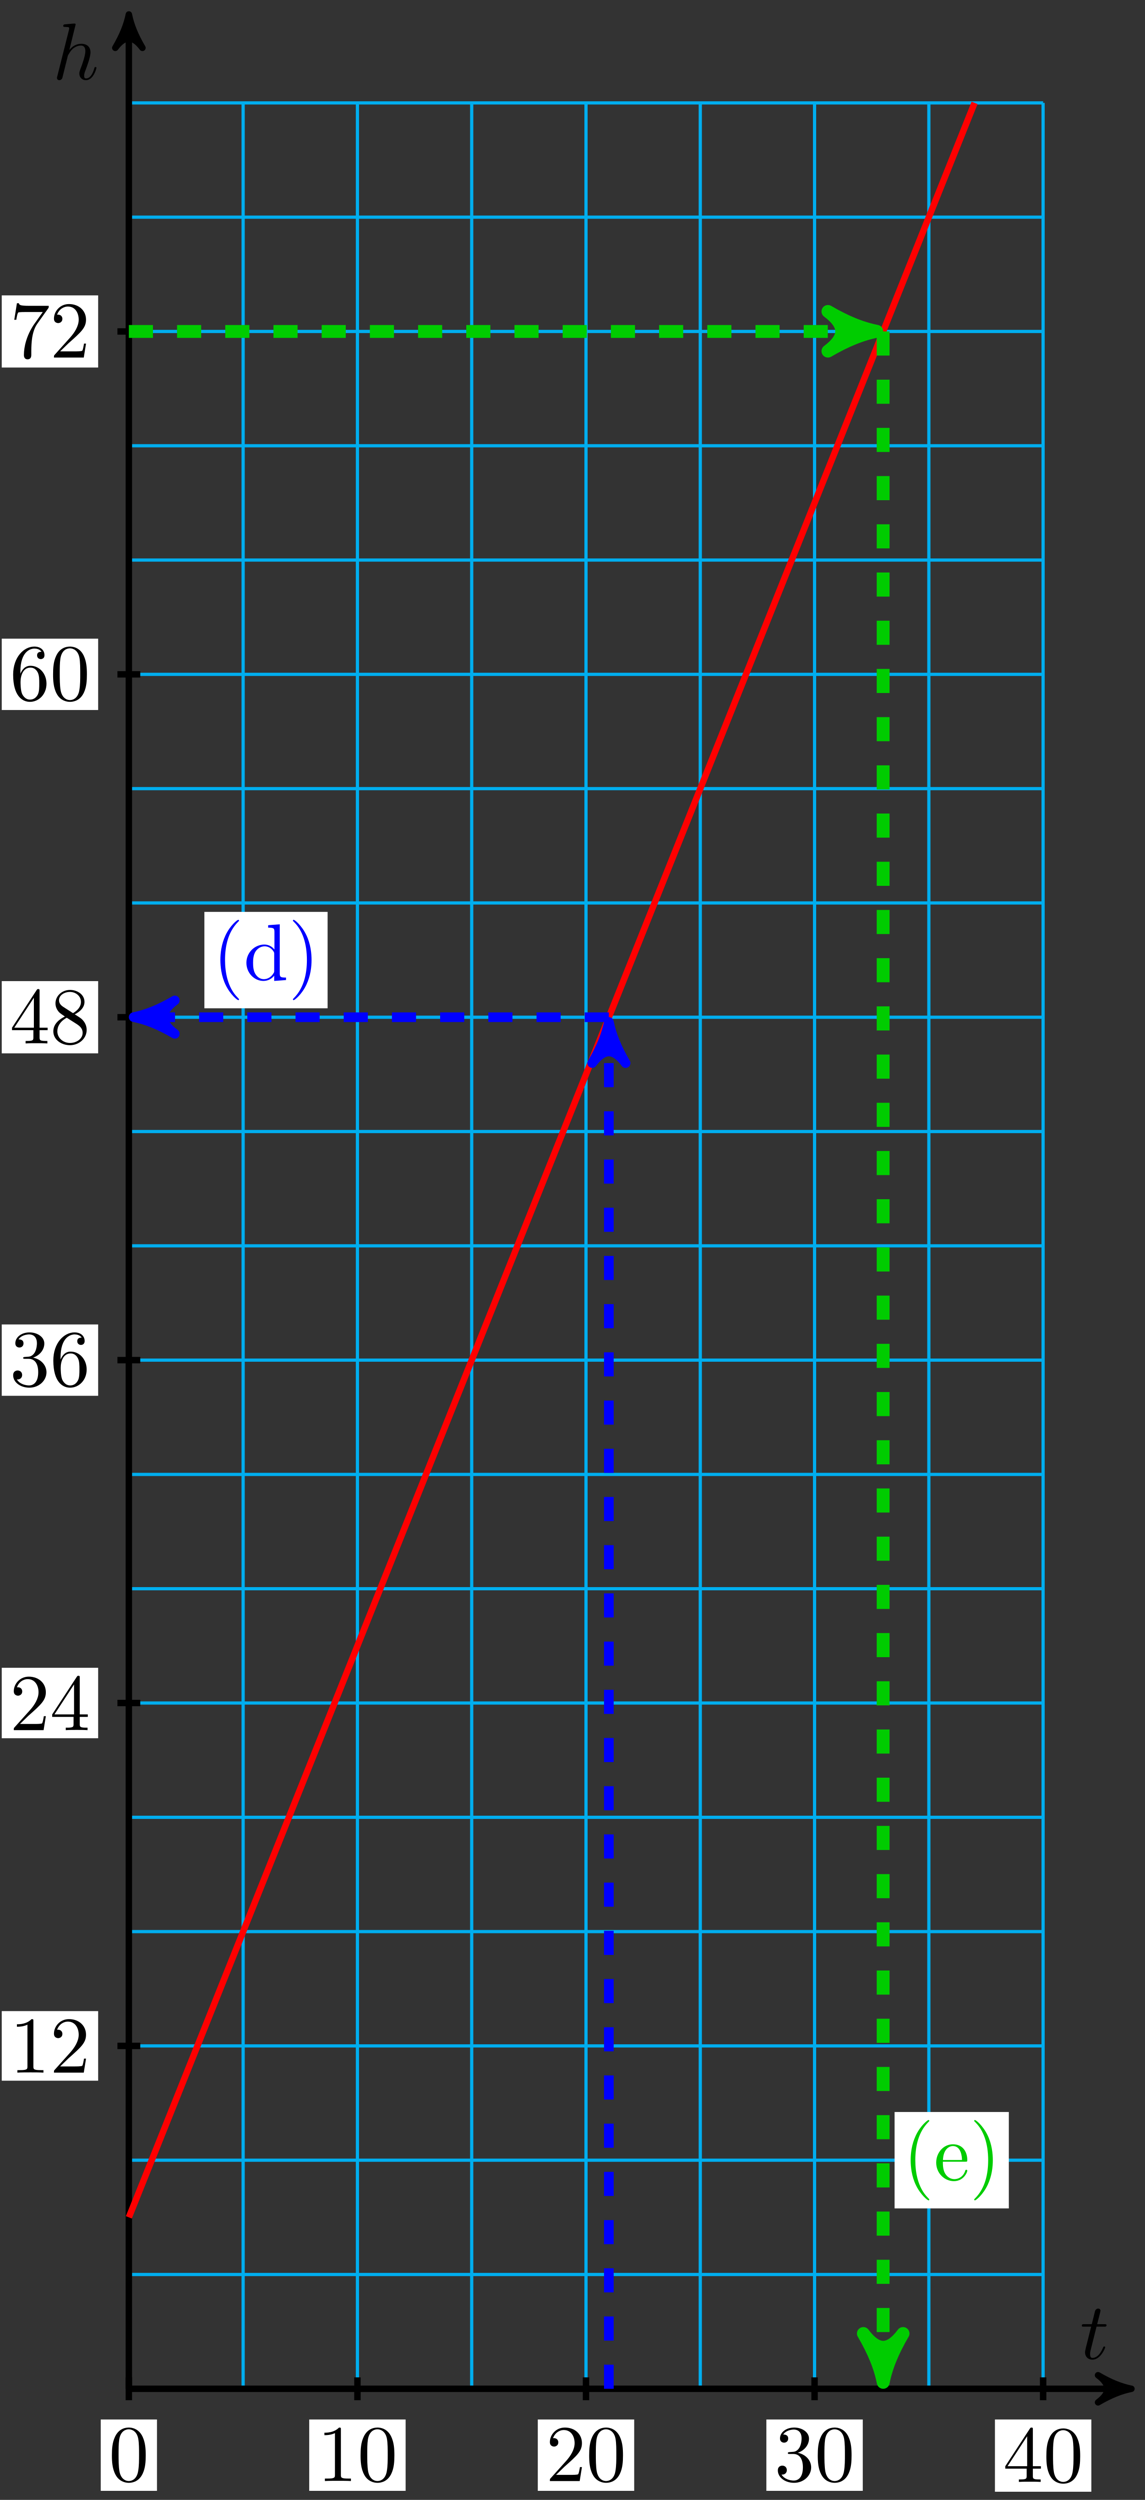 <svg xmlns="http://www.w3.org/2000/svg" xmlns:xlink="http://www.w3.org/1999/xlink" version="1.1" width="142" height="310" viewBox="0 0 142 310">
<rect x="0" y="0" width="142" height="310" fill="#333333" stroke="none"/>
<defs>
<path id="font_1_2" d="M.206 .4H.3C.32 .4 .33 .4 .33 .42 .33 .431 .32 .431 .302 .431H.214C.25 .572 .255 .592 .255 .598 .255 .615 .243 .625 .226 .625 .223 .625 .195 .624 .186 .589L.147 .431H.053C.033 .431 .023 .431 .023 .412 .023 .4 .031 .4 .051 .4H.139C.067 .116 .063 .099 .063 .081 .063 .027 .101-.011 .155-.011 .257-.011 .314 .135 .314 .143 .314 .153 .306 .153 .302 .153 .293 .153 .292 .15 .287 .139 .244 .035 .191 .011 .157 .011 .136 .011 .126 .024 .126 .057 .126 .081 .128 .088 .132 .105L.206 .4Z"/>
<path id="font_1_1" d="M.287 .683C.287 .684 .287 .694 .274 .694 .251 .694 .178 .686 .152 .684 .144 .683 .133 .682 .133 .664 .133 .652 .142 .652 .157 .652 .205 .652 .207 .645 .207 .635L.204 .615 .059 .039C.055 .025 .055 .023 .055 .017 .055-.006 .075-.011 .084-.011 .1-.011 .116 .001 .121 .015L.14 .091 .162 .181C.168 .203 .174 .225 .179 .248 .181 .254 .189 .287 .19 .293 .193 .302 .224 .358 .258 .385 .28 .401 .311 .42 .354 .42 .397 .42 .408 .386 .408 .35 .408 .296 .37 .187 .346 .126 .338 .103 .333 .091 .333 .071 .333 .024 .368-.011 .415-.011 .509-.011 .546 .135 .546 .143 .546 .153 .537 .153 .534 .153 .524 .153 .524 .15 .519 .135 .504 .082 .472 .011 .417 .011 .4 .011 .393 .021 .393 .044 .393 .069 .402 .093 .411 .115 .427 .158 .472 .277 .472 .335 .472 .4 .432 .442 .357 .442 .294 .442 .246 .411 .209 .365L.287 .683Z"/>
<path id="font_2_121" d="M.46 .32C.46 .4 .455 .48 .42 .554 .374 .65 .292 .666 .25 .666 .19 .666 .117 .64 .076 .547 .044 .478 .039 .4 .039 .32 .039 .245 .043 .155 .084 .079 .127-.002 .2-.022 .249-.022 .303-.022 .379-.001 .423 .094 .455 .163 .46 .241 .46 .32M.377 .332C.377 .257 .377 .189 .366 .125 .351 .03 .294-0 .249-0 .21-0 .151 .025 .133 .121 .122 .181 .122 .273 .122 .332 .122 .396 .122 .462 .13 .516 .149 .635 .224 .644 .249 .644 .282 .644 .348 .626 .367 .527 .377 .471 .377 .395 .377 .332Z"/>
<path id="font_2_82" d="M.419 0V.031H.387C.297 .031 .294 .042 .294 .079V.64C.294 .664 .294 .666 .271 .666 .209 .602 .121 .602 .089 .602V.571C.109 .571 .168 .571 .22 .597V.079C.22 .043 .217 .031 .127 .031H.095V0C.13 .003 .217 .003 .257 .003 .297 .003 .384 .003 .419 0Z"/>
<path id="font_2_107" d="M.449 .174H.424C.419 .144 .412 .1 .402 .085 .395 .077 .329 .077 .307 .077H.127L.233 .18C.389 .318 .449 .372 .449 .472 .449 .586 .359 .666 .237 .666 .124 .666 .05 .574 .05 .485 .05 .429 .1 .429 .103 .429 .12 .429 .155 .441 .155 .482 .155 .508 .137 .534 .102 .534 .094 .534 .092 .534 .089 .533 .112 .598 .166 .635 .224 .635 .315 .635 .358 .554 .358 .472 .358 .392 .308 .313 .253 .251L.061 .037C.05 .026 .05 .024 .05 0H.421L.449 .174Z"/>
<path id="font_2_106" d="M.457 .17C.457 .253 .394 .331 .29 .352 .372 .379 .43 .449 .43 .528 .43 .61 .342 .666 .246 .666 .145 .666 .069 .606 .069 .53 .069 .497 .091 .478 .12 .478 .151 .478 .171 .5 .171 .529 .171 .579 .124 .579 .109 .579 .14 .628 .206 .641 .242 .641 .283 .641 .338 .619 .338 .529 .338 .517 .336 .459 .31 .415 .28 .367 .246 .364 .221 .363 .213 .362 .189 .36 .182 .36 .174 .359 .167 .358 .167 .348 .167 .337 .174 .337 .191 .337H.235C.317 .337 .354 .269 .354 .17 .354 .034 .285 .006 .241 .006 .198 .006 .123 .022 .088 .081 .123 .076 .154 .098 .154 .136 .154 .172 .127 .192 .098 .192 .074 .192 .042 .178 .042 .134 .042 .043 .135-.022 .244-.022 .366-.022 .457 .068 .457 .17Z"/>
<path id="font_2_57" d="M.471 .165V.196H.371V.651C.371 .671 .371 .677 .355 .677 .346 .677 .343 .677 .335 .665L.028 .196V.165H.294V.078C.294 .042 .292 .031 .218 .031H.197V0C.238 .003 .29 .003 .332 .003 .374 .003 .427 .003 .468 0V.031H.447C.373 .031 .371 .042 .371 .078V.165H.471M.3 .196H.056L.3 .569V.196Z"/>
<path id="font_2_101" d="M.457 .204C.457 .331 .368 .427 .257 .427 .189 .427 .152 .376 .132 .328V.352C.132 .605 .256 .641 .307 .641 .331 .641 .373 .635 .395 .601 .38 .601 .34 .601 .34 .556 .34 .525 .364 .51 .386 .51 .402 .51 .432 .519 .432 .558 .432 .618 .388 .666 .305 .666 .177 .666 .042 .537 .042 .316 .042 .049 .158-.022 .251-.022 .362-.022 .457 .072 .457 .204M.367 .205C.367 .157 .367 .107 .35 .071 .32 .011 .274 .006 .251 .006 .188 .006 .158 .066 .152 .081 .134 .128 .134 .208 .134 .226 .134 .304 .166 .404 .256 .404 .272 .404 .318 .404 .349 .342 .367 .305 .367 .254 .367 .205Z"/>
<path id="font_2_51" d="M.457 .168C.457 .204 .446 .249 .408 .291 .389 .312 .373 .322 .309 .362 .381 .399 .43 .451 .43 .517 .43 .609 .341 .666 .25 .666 .15 .666 .069 .592 .069 .499 .069 .481 .071 .436 .113 .389 .124 .377 .161 .352 .186 .335 .128 .306 .042 .25 .042 .151 .042 .045 .144-.022 .249-.022 .362-.022 .457 .061 .457 .168M.386 .517C.386 .46 .347 .412 .287 .377L.163 .457C.117 .487 .113 .521 .113 .538 .113 .599 .178 .641 .249 .641 .322 .641 .386 .589 .386 .517M.407 .132C.407 .058 .332 .006 .25 .006 .164 .006 .092 .068 .092 .151 .092 .209 .124 .273 .209 .32L.332 .242C.36 .223 .407 .193 .407 .132Z"/>
<path id="font_2_100" d="M.485 .644H.242C.12 .644 .118 .657 .114 .676H.089L.056 .47H.081C.084 .486 .093 .549 .106 .561 .113 .567 .191 .567 .204 .567H.411L.299 .409C.209 .274 .176 .135 .176 .033 .176 .023 .176-.022 .222-.022 .268-.022 .268 .023 .268 .033V.084C.268 .139 .271 .194 .279 .248 .283 .271 .297 .357 .341 .419L.476 .609C.485 .621 .485 .623 .485 .644Z"/>
<path id="font_2_85" d="M.331-.24C.331-.237 .331-.235 .314-.218 .189-.092 .157 .097 .157 .25 .157 .424 .195 .598 .318 .723 .331 .735 .331 .737 .331 .74 .331 .747 .327 .75 .321 .75 .311 .75 .221 .682 .162 .555 .111 .445 .099 .334 .099 .25 .099 .172 .11 .051 .165-.062 .225-.185 .311-.25 .321-.25 .327-.25 .331-.247 .331-.24Z"/>
<path id="font_2_50" d="M.415 .119C.415 .129 .407 .131 .402 .131 .393 .131 .391 .125 .389 .117 .354 .014 .264 .014 .254 .014 .204 .014 .164 .044 .141 .081 .111 .129 .111 .195 .111 .231H.39C.412 .231 .415 .231 .415 .252 .415 .351 .361 .448 .236 .448 .12 .448 .028 .345 .028 .22 .028 .086 .133-.011 .248-.011 .37-.011 .415 .1 .415 .119M.349 .252H.112C.118 .401 .202 .426 .236 .426 .339 .426 .349 .291 .349 .252Z"/>
<path id="font_2_86" d="M.289 .25C.289 .328 .278 .449 .223 .562 .163 .685 .077 .75 .067 .75 .061 .75 .057 .746 .057 .74 .057 .737 .057 .735 .076 .717 .174 .618 .231 .459 .231 .25 .231 .079 .194-.097 .07-.223 .057-.235 .057-.237 .057-.24 .057-.246 .061-.25 .067-.25 .077-.25 .167-.182 .226-.055 .277 .055 .289 .166 .289 .25Z"/>
<path id="font_2_47" d="M.527 0V.031C.457 .031 .449 .038 .449 .087V.694L.305 .683V.652C.375 .652 .383 .645 .383 .596V.38C.354 .416 .311 .442 .257 .442 .139 .442 .034 .344 .034 .215 .034 .088 .132-.011 .246-.011 .31-.011 .355 .023 .38 .055V-.011L.527 0M.38 .118C.38 .1 .38 .098 .369 .081 .339 .033 .294 .011 .251 .011 .206 .011 .17 .037 .146 .075 .12 .116 .117 .173 .117 .214 .117 .251 .119 .311 .148 .356 .169 .387 .207 .42 .261 .42 .296 .42 .338 .405 .369 .36 .38 .343 .38 .341 .38 .323V.118Z"/>
</defs>
<path transform="matrix(1,0,0,-1,15.98,296.224)" stroke-width=".399" stroke-linecap="butt" stroke-miterlimit="10" stroke-linejoin="miter" fill="none" stroke="#00aeef" d="M0 0H113.387M0 14.173H113.387M0 28.347H113.387M0 42.52H113.387M0 56.694H113.387M0 70.867H113.387M0 85.04H113.387M0 99.214H113.387M0 113.387H113.387M0 127.561H113.387M0 141.734H113.387M0 155.907H113.387M0 170.081H113.387M0 184.254H113.387M0 198.428H113.387M0 212.601H113.387M0 226.774H113.387M0 240.948H113.387M0 255.121H113.387M0 269.295H113.387M0 283.463H113.387M0 0V283.468M14.173 0V283.468M28.347 0V283.468M42.52 0V283.468M56.694 0V283.468M70.867 0V283.468M85.04 0V283.468M99.214 0V283.468M113.382 0V283.468M113.387 283.468"/>
<path transform="matrix(1,0,0,-1,15.98,296.224)" stroke-width=".797" stroke-linecap="butt" stroke-miterlimit="10" stroke-linejoin="miter" fill="none" stroke="#000000" d="M0 0H123.291"/>
<path transform="matrix(1,0,0,-1,139.283,296.224)" d="M1.036 0C-.259 .259-1.554 .777-3.108 1.684-1.554 .518-1.554-.518-3.108-1.684-1.554-.777-.259-.259 1.036 0Z"/>
<path transform="matrix(1,0,0,-1,139.283,296.224)" stroke-width=".797" stroke-linecap="butt" stroke-linejoin="round" fill="none" stroke="#000000" d="M1.036 0C-.259 .259-1.554 .777-3.108 1.684-1.554 .518-1.554-.518-3.108-1.684-1.554-.777-.259-.259 1.036 0Z"/>
<use data-text="t" xlink:href="#font_1_2" transform="matrix(9.963,0,0,-9.963,133.937,292.504)"/>
<path transform="matrix(1,0,0,-1,15.98,296.224)" stroke-width=".797" stroke-linecap="butt" stroke-miterlimit="10" stroke-linejoin="miter" fill="none" stroke="#000000" d="M0 0V293.372"/>
<path transform="matrix(0,-1,-1,-0,15.98,2.828)" d="M1.036 0C-.259 .259-1.554 .777-3.108 1.684-1.554 .518-1.554-.518-3.108-1.684-1.554-.777-.259-.259 1.036 0Z"/>
<path transform="matrix(0,-1,-1,-0,15.98,2.828)" stroke-width=".797" stroke-linecap="butt" stroke-linejoin="round" fill="none" stroke="#000000" d="M1.036 0C-.259 .259-1.554 .777-3.108 1.684-1.554 .518-1.554-.518-3.108-1.684-1.554-.777-.259-.259 1.036 0Z"/>
<use data-text="h" xlink:href="#font_1_1" transform="matrix(9.963,0,0,-9.963,6.52,9.835)"/>
<path transform="matrix(1,0,0,-1,15.98,296.224)" stroke-width=".797" stroke-linecap="butt" stroke-miterlimit="10" stroke-linejoin="miter" fill="none" stroke="#000000" d="M0 1.417V-1.417"/>
<path transform="matrix(1,0,0,-1,15.98,296.224)" d="M-3.487-12.655H3.487V-3.808H-3.487Z" fill="#ffffff"/>
<use data-text="0" xlink:href="#font_2_121" transform="matrix(9.963,0,0,-9.963,13.489,307.665)"/>
<path transform="matrix(1,0,0,-1,15.98,296.224)" stroke-width=".797" stroke-linecap="butt" stroke-miterlimit="10" stroke-linejoin="miter" fill="none" stroke="#000000" d="M28.347 1.417V-1.417"/>
<path transform="matrix(1,0,0,-1,15.98,296.224)" d="M22.369-12.655H34.324V-3.808H22.369Z" fill="#ffffff"/>
<use data-text="1" xlink:href="#font_2_82" transform="matrix(9.963,0,0,-9.963,39.347,307.665)"/>
<use data-text="0" xlink:href="#font_2_121" transform="matrix(9.963,0,0,-9.963,44.329,307.665)"/>
<path transform="matrix(1,0,0,-1,15.98,296.224)" stroke-width=".797" stroke-linecap="butt" stroke-miterlimit="10" stroke-linejoin="miter" fill="none" stroke="#000000" d="M56.694 1.417V-1.417"/>
<path transform="matrix(1,0,0,-1,15.98,296.224)" d="M50.716-12.655H62.671V-3.808H50.716Z" fill="#ffffff"/>
<use data-text="2" xlink:href="#font_2_107" transform="matrix(9.963,0,0,-9.963,67.697,307.665)"/>
<use data-text="0" xlink:href="#font_2_121" transform="matrix(9.963,0,0,-9.963,72.679,307.665)"/>
<path transform="matrix(1,0,0,-1,15.98,296.224)" stroke-width=".797" stroke-linecap="butt" stroke-miterlimit="10" stroke-linejoin="miter" fill="none" stroke="#000000" d="M85.04 1.417V-1.417"/>
<path transform="matrix(1,0,0,-1,15.98,296.224)" d="M79.063-12.655H91.018V-3.808H79.063Z" fill="#ffffff"/>
<use data-text="3" xlink:href="#font_2_106" transform="matrix(9.963,0,0,-9.963,96.046,307.665)"/>
<use data-text="0" xlink:href="#font_2_121" transform="matrix(9.963,0,0,-9.963,101.028,307.665)"/>
<path transform="matrix(1,0,0,-1,15.98,296.224)" stroke-width=".797" stroke-linecap="butt" stroke-miterlimit="10" stroke-linejoin="miter" fill="none" stroke="#000000" d="M113.387 1.417V-1.417"/>
<path transform="matrix(1,0,0,-1,15.98,296.224)" d="M107.41-12.765H119.365V-3.808H107.41Z" fill="#ffffff"/>
<use data-text="4" xlink:href="#font_2_57" transform="matrix(9.963,0,0,-9.963,124.396,307.774)"/>
<use data-text="0" xlink:href="#font_2_121" transform="matrix(9.963,0,0,-9.963,129.378,307.774)"/>
<path transform="matrix(1,0,0,-1,15.98,296.224)" stroke-width=".797" stroke-linecap="butt" stroke-miterlimit="10" stroke-linejoin="miter" fill="none" stroke="#000000" d="M1.417 42.52H-1.417"/>
<path transform="matrix(1,0,0,-1,15.98,296.224)" d="M-15.764 38.206H-3.808V46.834H-15.764Z" fill="#ffffff"/>
<use data-text="1" xlink:href="#font_2_82" transform="matrix(9.963,0,0,-9.963,1.212,257.017)"/>
<use data-text="2" xlink:href="#font_2_107" transform="matrix(9.963,0,0,-9.963,6.194,257.017)"/>
<path transform="matrix(1,0,0,-1,15.98,296.224)" stroke-width=".797" stroke-linecap="butt" stroke-miterlimit="10" stroke-linejoin="miter" fill="none" stroke="#000000" d="M1.417 85.04H-1.417"/>
<path transform="matrix(1,0,0,-1,15.98,296.224)" d="M-15.764 80.672H-3.808V89.409H-15.764Z" fill="#ffffff"/>
<use data-text="2" xlink:href="#font_2_107" transform="matrix(9.963,0,0,-9.963,1.212,214.549)"/>
<use data-text="4" xlink:href="#font_2_57" transform="matrix(9.963,0,0,-9.963,6.194,214.549)"/>
<path transform="matrix(1,0,0,-1,15.98,296.224)" stroke-width=".797" stroke-linecap="butt" stroke-miterlimit="10" stroke-linejoin="miter" fill="none" stroke="#000000" d="M1.417 127.561H-1.417"/>
<path transform="matrix(1,0,0,-1,15.98,296.224)" d="M-15.764 123.137H-3.808V131.984H-15.764Z" fill="#ffffff"/>
<use data-text="3" xlink:href="#font_2_106" transform="matrix(9.963,0,0,-9.963,1.212,171.861)"/>
<use data-text="6" xlink:href="#font_2_101" transform="matrix(9.963,0,0,-9.963,6.194,171.861)"/>
<path transform="matrix(1,0,0,-1,15.98,296.224)" stroke-width=".797" stroke-linecap="butt" stroke-miterlimit="10" stroke-linejoin="miter" fill="none" stroke="#000000" d="M1.417 170.081H-1.417"/>
<path transform="matrix(1,0,0,-1,15.98,296.224)" d="M-15.764 165.603H-3.808V174.559H-15.764Z" fill="#ffffff"/>
<use data-text="4" xlink:href="#font_2_57" transform="matrix(9.963,0,0,-9.963,1.212,129.392)"/>
<use data-text="8" xlink:href="#font_2_51" transform="matrix(9.963,0,0,-9.963,6.194,129.392)"/>
<path transform="matrix(1,0,0,-1,15.98,296.224)" stroke-width=".797" stroke-linecap="butt" stroke-miterlimit="10" stroke-linejoin="miter" fill="none" stroke="#000000" d="M1.417 212.601H-1.417"/>
<path transform="matrix(1,0,0,-1,15.98,296.224)" d="M-15.764 208.178H-3.808V217.024H-15.764Z" fill="#ffffff"/>
<use data-text="6" xlink:href="#font_2_101" transform="matrix(9.963,0,0,-9.963,1.212,86.814)"/>
<use data-text="0" xlink:href="#font_2_121" transform="matrix(9.963,0,0,-9.963,6.194,86.814)"/>
<path transform="matrix(1,0,0,-1,15.98,296.224)" stroke-width=".797" stroke-linecap="butt" stroke-miterlimit="10" stroke-linejoin="miter" fill="none" stroke="#000000" d="M1.417 255.121H-1.417"/>
<path transform="matrix(1,0,0,-1,15.98,296.224)" d="M-15.764 250.648H-3.808V259.595H-15.764Z" fill="#ffffff"/>
<use data-text="7" xlink:href="#font_2_100" transform="matrix(9.963,0,0,-9.963,1.212,44.34)"/>
<use data-text="2" xlink:href="#font_2_107" transform="matrix(9.963,0,0,-9.963,6.194,44.34)"/>
<path transform="matrix(1,0,0,-1,15.98,296.224)" stroke-width=".797" stroke-linecap="butt" stroke-miterlimit="10" stroke-linejoin="miter" fill="none" stroke="#ff0000" d="M0 21.26 104.883 283.468"/>
<path transform="matrix(1,0,0,-1,15.98,296.224)" stroke-width="1.594" stroke-linecap="butt" stroke-dasharray="2.989,2.989" stroke-miterlimit="10" stroke-linejoin="miter" fill="none" stroke="#00cc00" d="M0 255.121H91.233"/>
<path transform="matrix(1,0,0,-1,107.221,41.082)" d="M1.514 0C-.379 .379-2.271 1.136-4.543 2.461-2.271 .757-2.271-.757-4.543-2.461-2.271-1.136-.379-.379 1.514 0Z" fill="#00cc00"/>
<path transform="matrix(1,0,0,-1,107.221,41.082)" stroke-width="1.594" stroke-linecap="butt" stroke-linejoin="round" fill="none" stroke="#00cc00" d="M1.514 0C-.379 .379-2.271 1.136-4.543 2.461-2.271 .757-2.271-.757-4.543-2.461-2.271-1.136-.379-.379 1.514 0Z"/>
<path transform="matrix(1,0,0,-1,15.98,296.224)" stroke-width="1.594" stroke-linecap="butt" stroke-dasharray="2.989,2.989" stroke-miterlimit="10" stroke-linejoin="miter" fill="none" stroke="#00cc00" d="M93.544 255.121V2.311"/>
<path transform="matrix(0,1,1,0,109.533,293.912)" d="M1.514 0C-.379 .379-2.271 1.136-4.543 2.461-2.271 .757-2.271-.757-4.543-2.461-2.271-1.136-.379-.379 1.514 0Z" fill="#00cc00"/>
<path transform="matrix(0,1,1,0,109.533,293.912)" stroke-width="1.594" stroke-linecap="butt" stroke-linejoin="round" fill="none" stroke="#00cc00" d="M1.514 0C-.379 .379-2.271 1.136-4.543 2.461-2.271 .757-2.271-.757-4.543-2.461-2.271-1.136-.379-.379 1.514 0Z"/>
<path transform="matrix(1,0,0,-1,15.98,296.224)" d="M94.965 22.369H109.132V34.324H94.965Z" fill="#ffffff"/>
<use data-text="(" xlink:href="#font_2_85" transform="matrix(9.963,0,0,-9.963,111.95,270.366)" fill="#00cc00"/>
<use data-text="e" xlink:href="#font_2_50" transform="matrix(9.963,0,0,-9.963,115.826,270.366)" fill="#00cc00"/>
<use data-text=")" xlink:href="#font_2_86" transform="matrix(9.963,0,0,-9.963,120.249,270.366)" fill="#00cc00"/>
<path transform="matrix(1,0,0,-1,15.98,296.224)" stroke-width="1.196" stroke-linecap="butt" stroke-dasharray="2.989,2.989" stroke-miterlimit="10" stroke-linejoin="miter" fill="none" stroke="#0000ff" d="M59.528 0V168.208"/>
<path transform="matrix(0,-1,-1,-0,75.514,128.002)" d="M1.275 0C-.319 .319-1.913 .956-3.826 2.072-1.913 .638-1.913-.638-3.826-2.072-1.913-.956-.319-.319 1.275 0Z" fill="#0000ff"/>
<path transform="matrix(0,-1,-1,-0,75.514,128.002)" stroke-width="1.196" stroke-linecap="butt" stroke-linejoin="round" fill="none" stroke="#0000ff" d="M1.275 0C-.319 .319-1.913 .956-3.826 2.072-1.913 .638-1.913-.638-3.826-2.072-1.913-.956-.319-.319 1.275 0Z"/>
<path transform="matrix(1,0,0,-1,15.98,296.224)" stroke-width="1.196" stroke-linecap="butt" stroke-dasharray="2.989,2.989" stroke-miterlimit="10" stroke-linejoin="miter" fill="none" stroke="#0000ff" d="M59.528 170.081H1.873"/>
<path transform="matrix(-1,-0,0,1,17.853,126.129)" d="M1.275 0C-.319 .319-1.913 .956-3.826 2.072-1.913 .638-1.913-.638-3.826-2.072-1.913-.956-.319-.319 1.275 0Z" fill="#0000ff"/>
<path transform="matrix(-1,-0,0,1,17.853,126.129)" stroke-width="1.196" stroke-linecap="butt" stroke-linejoin="round" fill="none" stroke="#0000ff" d="M1.275 0C-.319 .319-1.913 .956-3.826 2.072-1.913 .638-1.913-.638-3.826-2.072-1.913-.956-.319-.319 1.275 0Z"/>
<path transform="matrix(1,0,0,-1,15.98,296.224)" d="M9.367 171.19H24.649V183.145H9.367Z" fill="#ffffff"/>
<use data-text="(" xlink:href="#font_2_85" transform="matrix(9.963,0,0,-9.963,26.344,121.533)" fill="#0000ff"/>
<use data-text="d" xlink:href="#font_2_47" transform="matrix(9.963,0,0,-9.963,30.22,121.533)" fill="#0000ff"/>
<use data-text=")" xlink:href="#font_2_86" transform="matrix(9.963,0,0,-9.963,35.76,121.533)" fill="#0000ff"/>
</svg>
